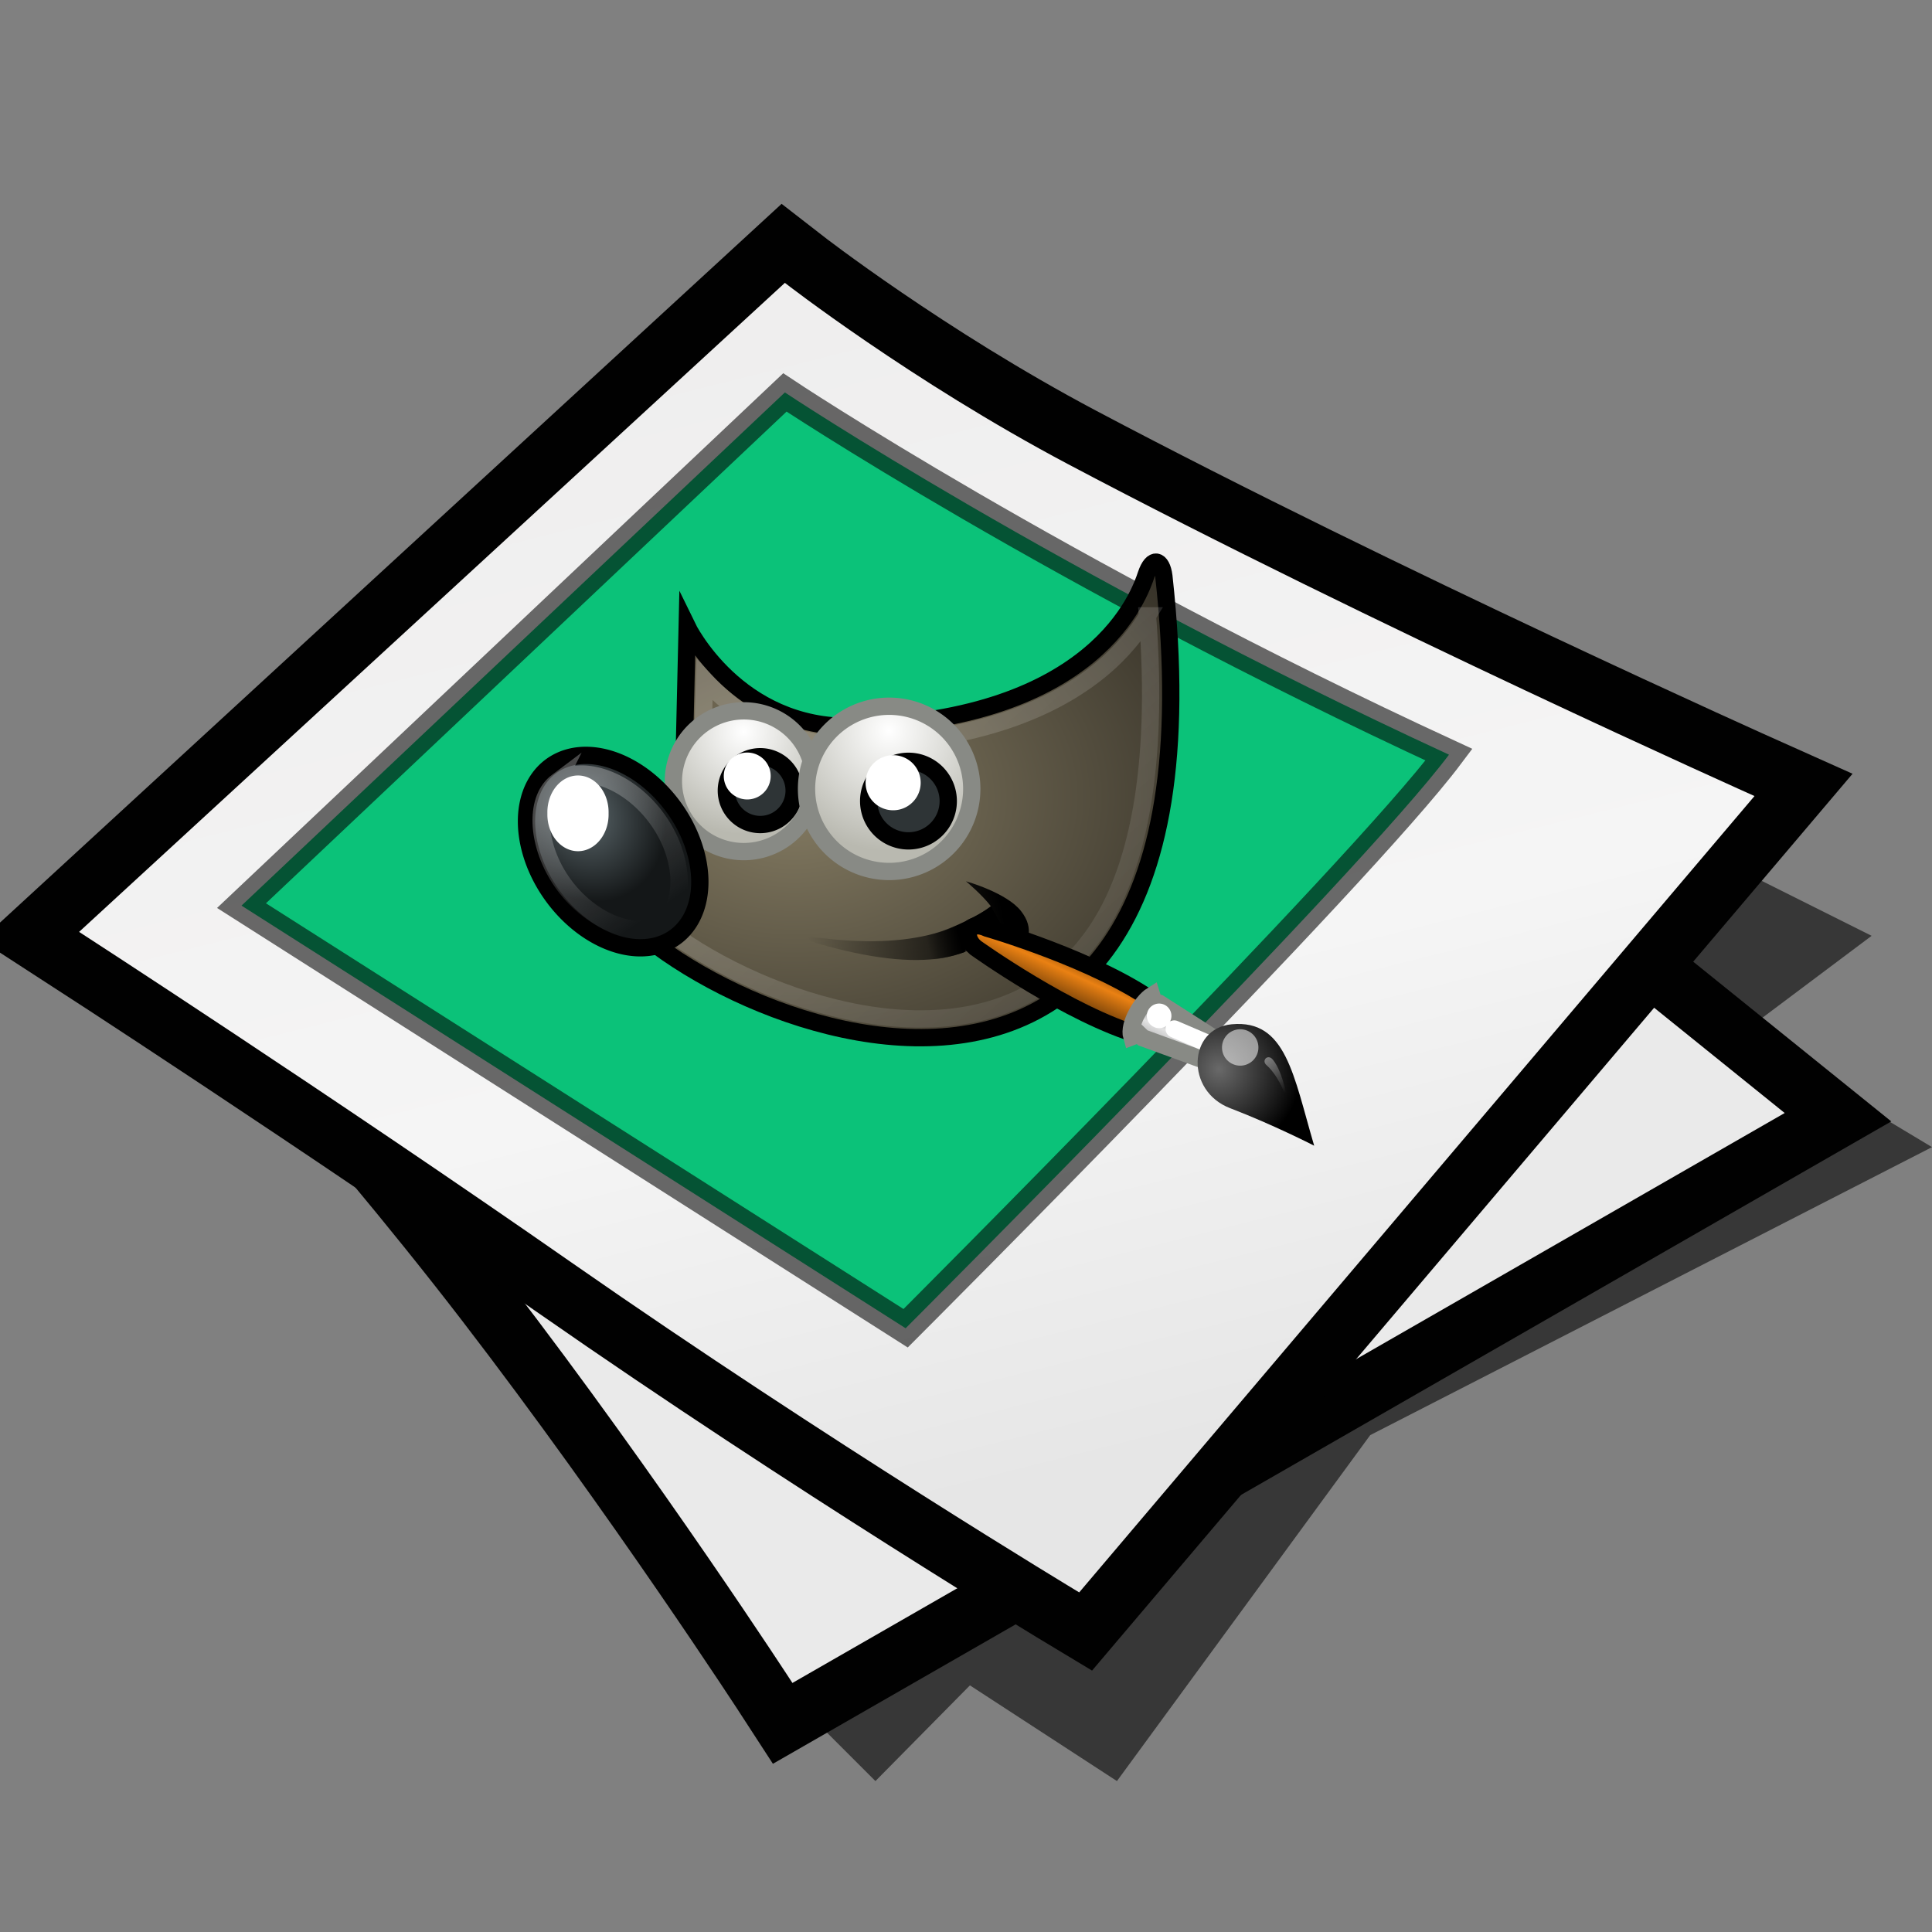 <?xml version="1.0" encoding="UTF-8" standalone="no"?>
<svg
   xmlns:dc="http://purl.org/dc/elements/1.1/"
   xmlns:cc="http://creativecommons.org/ns#"
   xmlns:rdf="http://www.w3.org/1999/02/22-rdf-syntax-ns#"
   xmlns:svg="http://www.w3.org/2000/svg"
   xmlns="http://www.w3.org/2000/svg"
   xmlns:xlink="http://www.w3.org/1999/xlink"
   xmlns:sodipodi="http://sodipodi.sourceforge.net/DTD/sodipodi-0.dtd"
   xmlns:inkscape="http://www.inkscape.org/namespaces/inkscape"
   version="1.1"
   width="64"
   height="64"
   color-interpolation="linearRGB"
   id="svg2"
   inkscape:version="0.91 r13725"
   sodipodi:docname="image-xcf.svg">
  <rect width="100%" height="100%" fill="#808080" stroke="none"/>
  <defs
     id="defs48">
    <radialGradient
       gradientTransform="matrix(0.571,0,0,0.333,26,35)"
       r="64"
       cy="0"
       cx="0"
       gradientUnits="userSpaceOnUse"
       id="gradient0">
      <stop
         id="stop11"
         stop-color="#eaeaea"
         offset="1" />
      <stop
         id="stop13"
         stop-color="#a3a3a3"
         offset="0.489" />
    </radialGradient>
    <linearGradient
       y2="27.99"
       x2="118.33"
       y1="-17.09"
       x1="107.04"
       gradientUnits="userSpaceOnUse"
       id="gradient1">
      <stop
         id="stop20"
         stop-color="#edecec"
         offset="0" />
      <stop
         id="stop22"
         stop-color="#f5f5f5"
         offset="0.673" />
      <stop
         id="stop24"
         stop-color="#e6e6e6"
         offset="1" />
    </linearGradient>
    <linearGradient
       y2="43.63"
       x2="78.9"
       y1="10.12"
       x1="80.48"
       gradientUnits="userSpaceOnUse"
       id="gradient2">
      <stop
         id="stop29"
         stop-color="#9aa5ec"
         offset="0" />
      <stop
         id="stop31"
         stop-color="#bfd2f9"
         offset="0.55" />
      <stop
         id="stop33"
         stop-color="#949aee"
         offset="1" />
    </linearGradient>
    <linearGradient
       y2="14.4"
       x2="-58.5"
       y1="43.08"
       x1="-62.14"
       gradientUnits="userSpaceOnUse"
       id="gradient3"
       gradientTransform="matrix(0.661,0,0,0.721,8.692,7.972)">
      <stop
         id="stop40"
         stop-opacity="0.859"
         stop-color="#c70484"
         offset="0" />
      <stop
         id="stop42"
         stop-color="#ee058e"
         offset="0.961" />
    </linearGradient>
    <linearGradient
       id="linearGradient6120">
      <stop
         id="stop6122"
         offset="0"
         style="stop-color:#508bc4;stop-opacity:1;" />
      <stop
         id="stop6124"
         offset="1"
         style="stop-color:#254b70;stop-opacity:1;" />
    </linearGradient>
    <inkscape:perspective
       id="perspective33"
       inkscape:persp3d-origin="32 : 21.333333 : 1"
       inkscape:vp_z="64 : 32 : 1"
       inkscape:vp_y="0 : 1000 : 0"
       inkscape:vp_x="0 : 32 : 1"
       sodipodi:type="inkscape:persp3d" />
    <inkscape:perspective
       sodipodi:type="inkscape:persp3d"
       inkscape:vp_x="0 : 32 : 1"
       inkscape:vp_y="0 : 1000 : 0"
       inkscape:vp_z="64 : 32 : 1"
       inkscape:persp3d-origin="32 : 21.333333 : 1"
       id="perspective35" />
    <inkscape:perspective
       sodipodi:type="inkscape:persp3d"
       inkscape:vp_x="0 : 0.5 : 1"
       inkscape:vp_y="0 : 1000 : 0"
       inkscape:vp_z="1 : 0.5 : 1"
       inkscape:persp3d-origin="0.5 : 0.33333333 : 1"
       id="perspective3281" />
    <linearGradient
       y2="44.975"
       x2="39.501"
       y1="16.748"
       x1="23.252"
       gradientUnits="userSpaceOnUse"
       id="aigrd5">
      <stop
         id="stop47"
         style="stop-color:#D2D2D2"
         offset="0" />
      <stop
         id="stop49"
         style="stop-color:#EDEDED"
         offset="1" />
    </linearGradient>
    <linearGradient
       y2="44.975"
       x2="39.501"
       y1="16.748"
       x1="23.252"
       gradientTransform="matrix(1.25,0,0,1.25,-9.342,-18.152)"
       gradientUnits="userSpaceOnUse"
       id="linearGradient3373"
       xlink:href="#aigrd5"
       inkscape:collect="always" />
    <inkscape:perspective
       sodipodi:type="inkscape:persp3d"
       inkscape:vp_x="0 : 32 : 1"
       inkscape:vp_y="0 : 1000 : 0"
       inkscape:vp_z="64 : 32 : 1"
       inkscape:persp3d-origin="32 : 21.333333 : 1"
       id="perspective3435" />
    <radialGradient
       gradientTransform="matrix(0.476,0.303,-0.175,0.275,16,30)"
       r="64"
       cy="0"
       cx="0"
       gradientUnits="userSpaceOnUse"
       id="gradient0-7">
      <stop
         id="stop3351"
         stop-color="#ff7575"
         offset="0" />
      <stop
         id="stop3353"
         stop-color="#c20505"
         offset="1" />
    </radialGradient>
    <radialGradient
       gradientTransform="matrix(0.476,0.303,-0.175,0.275,16,30)"
       r="64"
       cy="0"
       cx="0"
       gradientUnits="userSpaceOnUse"
       id="gradient1-9">
      <stop
         id="stop3358"
         stop-color="#c83636"
         offset="0" />
      <stop
         id="stop3360"
         stop-color="#790303"
         offset="1" />
    </radialGradient>
    <linearGradient
       y2="-40.87"
       x2="75.92"
       y1="-58.08"
       x1="49.43"
       gradientUnits="userSpaceOnUse"
       id="gradient2-6">
      <stop
         id="stop3365"
         stop-color="#f9dab6"
         offset="0" />
      <stop
         id="stop3367"
         stop-color="#e6a150"
         offset="1" />
    </linearGradient>
    <linearGradient
       y2="14.85"
       x2="130.69"
       y1="-42.58"
       x1="103.01"
       gradientUnits="userSpaceOnUse"
       id="gradient3-7">
      <stop
         id="stop3372"
         stop-color="#f0c38e"
         offset="0" />
      <stop
         id="stop3374"
         stop-color="#da7905"
         offset="1" />
    </linearGradient>
    <linearGradient
       y2="10.57"
       x2="134.29"
       y1="-44.55"
       x1="102.24"
       gradientUnits="userSpaceOnUse"
       id="gradient4">
      <stop
         id="stop3379"
         stop-color="#ffc682"
         offset="0" />
      <stop
         id="stop3381"
         stop-color="#edb26d"
         offset="1" />
    </linearGradient>
    <linearGradient
       y2="13.73"
       x2="129.56"
       y1="-22.67"
       x1="112.02"
       gradientUnits="userSpaceOnUse"
       id="gradient5">
      <stop
         id="stop3386"
         stop-color="#ffd9ac"
         offset="0" />
      <stop
         id="stop3388"
         stop-color="#f3b062"
         offset="1" />
    </linearGradient>
    <radialGradient
       gradientTransform="matrix(0.476,0.303,-0.175,0.275,16,30)"
       r="64"
       cy="0"
       cx="0"
       gradientUnits="userSpaceOnUse"
       id="gradient6">
      <stop
         id="stop3393"
         stop-color="#7bff75"
         offset="0" />
      <stop
         id="stop3395"
         stop-color="#0ec805"
         offset="1" />
    </radialGradient>
    <linearGradient
       y2="12.2"
       x2="-1.18"
       y1="40.06"
       x1="-6.78"
       gradientUnits="userSpaceOnUse"
       id="gradient7">
      <stop
         id="stop3402"
         stop-color="#a76404"
         offset="0" />
      <stop
         id="stop3404"
         stop-color="#7f4c00"
         offset="1" />
    </linearGradient>
    <linearGradient
       y2="6"
       x2="109.24"
       y1="-22.02"
       x1="103.38"
       gradientUnits="userSpaceOnUse"
       id="gradient9">
      <stop
         id="stop3416"
         stop-color="#fdebd4"
         offset="0" />
      <stop
         id="stop3418"
         stop-color="#f9dab6"
         offset="1" />
    </linearGradient>
    <inkscape:perspective
       id="perspective3281-0"
       inkscape:persp3d-origin="0.5 : 0.33333333 : 1"
       inkscape:vp_z="1 : 0.5 : 1"
       inkscape:vp_y="0 : 1000 : 0"
       inkscape:vp_x="0 : 0.5 : 1"
       sodipodi:type="inkscape:persp3d" />
    <inkscape:perspective
       id="perspective35-6"
       inkscape:persp3d-origin="32 : 21.333333 : 1"
       inkscape:vp_z="64 : 32 : 1"
       inkscape:vp_y="0 : 1000 : 0"
       inkscape:vp_x="0 : 32 : 1"
       sodipodi:type="inkscape:persp3d" />
    <inkscape:perspective
       sodipodi:type="inkscape:persp3d"
       inkscape:vp_x="0 : 32 : 1"
       inkscape:vp_y="0 : 1000 : 0"
       inkscape:vp_z="64 : 32 : 1"
       inkscape:persp3d-origin="32 : 21.333333 : 1"
       id="perspective33-2" />
    <linearGradient
       y2="19.699"
       x2="31.506"
       y1="35.01"
       x1="31.506"
       gradientUnits="userSpaceOnUse"
       id="aigrd7">
      <stop
         id="stop69"
         style="stop-color:#D0D6E5"
         offset="0" />
      <stop
         id="stop71"
         style="stop-color:#093A80"
         offset="1" />
    </linearGradient>
    <linearGradient
       y2="33.216"
       x2="31.493"
       y1="40.002"
       x1="31.458"
       gradientUnits="userSpaceOnUse"
       id="aigrd6">
      <stop
         id="stop54"
         style="stop-color:#163069"
         offset="0" />
      <stop
         id="stop56"
         style="stop-color:#83A1CB"
         offset="1" />
    </linearGradient>
    <linearGradient
       inkscape:collect="always"
       xlink:href="#XMLID_19_"
       id="linearGradient2887"
       gradientUnits="userSpaceOnUse"
       gradientTransform="matrix(0.246,5.862126e-2,-5.862126e-2,0.246,57.813,30.099)"
       x1="-114.611"
       y1="9.632"
       x2="-128.973"
       y2="23.996" />
    <radialGradient
       inkscape:collect="always"
       xlink:href="#XMLID_18_"
       id="radialGradient2885"
       gradientUnits="userSpaceOnUse"
       gradientTransform="matrix(5.403593e-2,1.038665e-2,-1.400931e-2,4.76266e-2,-74.346,221.024)"
       cx="1140.562"
       cy="-3927.592"
       fx="1140.562"
       fy="-3927.592"
       r="23.452" />
    <radialGradient
       inkscape:collect="always"
       xlink:href="#XMLID_17_"
       id="radialGradient2883"
       gradientUnits="userSpaceOnUse"
       gradientTransform="matrix(6.034392e-2,4.027995e-3,-4.99066e-3,4.879194e-2,-81.979,217.226)"
       cx="1771.706"
       cy="-3650.279"
       fx="1771.706"
       fy="-3650.279"
       r="43.113" />
    <radialGradient
       inkscape:collect="always"
       xlink:href="#XMLID_16_"
       id="radialGradient2881"
       gradientUnits="userSpaceOnUse"
       gradientTransform="matrix(0.253,0,0,0.253,-1.297,-3.467)"
       cx="444.371"
       cy="453.64"
       fx="444.371"
       fy="453.64"
       r="43.096" />
    <linearGradient
       inkscape:collect="always"
       xlink:href="#XMLID_15_"
       id="linearGradient2879"
       gradientUnits="userSpaceOnUse"
       gradientTransform="matrix(0.246,5.862126e-2,-5.862126e-2,0.246,57.813,30.099)"
       x1="-54.942"
       y1="66.934"
       x2="-61.257"
       y2="72.763" />
    <linearGradient
       inkscape:collect="always"
       xlink:href="#XMLID_14_"
       id="linearGradient2877"
       gradientUnits="userSpaceOnUse"
       gradientTransform="matrix(0.246,5.862126e-2,-5.862126e-2,0.246,57.813,30.099)"
       x1="-54.794"
       y1="67.411"
       x2="-60.871"
       y2="73.021" />
    <linearGradient
       inkscape:collect="always"
       xlink:href="#XMLID_13_"
       id="linearGradient2875"
       gradientUnits="userSpaceOnUse"
       gradientTransform="matrix(0.253,0,0,0.253,-1.297,-3.467)"
       x1="171.445"
       y1="182.497"
       x2="155.383"
       y2="189.76" />
    <linearGradient
       inkscape:collect="always"
       xlink:href="#XMLID_12_"
       id="linearGradient2873"
       gradientUnits="userSpaceOnUse"
       gradientTransform="matrix(0.246,5.862126e-2,-5.862126e-2,0.246,57.813,30.099)"
       x1="-84.267"
       y1="78.66"
       x2="-148.23"
       y2="-30.302" />
    <linearGradient
       inkscape:collect="always"
       xlink:href="#XMLID_11_"
       id="linearGradient2871"
       gradientUnits="userSpaceOnUse"
       gradientTransform="matrix(0.246,5.862126e-2,-5.862126e-2,0.246,57.813,30.099)"
       x1="-46.602"
       y1="113.914"
       x2="-141.743"
       y2="-11.607" />
    <linearGradient
       inkscape:collect="always"
       xlink:href="#XMLID_10_"
       id="linearGradient2869"
       gradientUnits="userSpaceOnUse"
       gradientTransform="matrix(0.253,0,0,0.253,-1.297,-3.467)"
       x1="115.251"
       y1="126.613"
       x2="166.357"
       y2="202.52" />
    <radialGradient
       inkscape:collect="always"
       xlink:href="#XMLID_9_"
       id="radialGradient2867"
       gradientUnits="userSpaceOnUse"
       gradientTransform="matrix(5.892526e-2,1.132399e-2,-1.400931e-2,4.76266e-2,-72.387,221.386)"
       cx="763.384"
       cy="-4392.899"
       fx="763.384"
       fy="-4392.899"
       r="475.341" />
    <linearGradient
       inkscape:collect="always"
       xlink:href="#XMLID_8_"
       id="linearGradient2865"
       gradientUnits="userSpaceOnUse"
       gradientTransform="matrix(0.246,5.862126e-2,-5.862126e-2,0.246,57.813,30.099)"
       x1="-124.227"
       y1="18.679"
       x2="-129.359"
       y2="23.812" />
    <linearGradient
       gradientTransform="matrix(0.973,0.231,-0.231,0.973,233.328,132.496)"
       y2="23.996"
       x2="-128.973"
       y1="9.632"
       x1="-114.611"
       gradientUnits="userSpaceOnUse"
       id="XMLID_19_">
      <stop
         id="stop3864"
         style="stop-color:#ffffff;stop-opacity:1;"
         offset="0" />
      <stop
         id="stop3865"
         style="stop-color:#ff0000;stop-opacity:1;"
         offset="1" />
    </linearGradient>
    <radialGradient
       inkscape:collect="always"
       xlink:href="#XMLID_18_"
       id="radialGradient1811"
       gradientUnits="userSpaceOnUse"
       gradientTransform="matrix(5.403593e-2,1.038665e-2,-1.400931e-2,4.76266e-2,-74.346,221.024)"
       cx="1140.562"
       cy="-3927.592"
       fx="1140.562"
       fy="-3927.592"
       r="23.452" />
    <radialGradient
       gradientUnits="userSpaceOnUse"
       gradientTransform="matrix(0.213,4.1e-2,-5.53e-2,0.188,-288.353,886.149)"
       fy="-3927.592"
       fx="1140.562"
       r="23.452"
       cy="-3927.592"
       cx="1140.562"
       id="XMLID_18_">
      <stop
         id="stop3857"
         style="stop-color:#FFFFFF"
         offset="0" />
      <stop
         id="stop3858"
         style="stop-color:#000000"
         offset="1" />
    </radialGradient>
    <radialGradient
       inkscape:collect="always"
       xlink:href="#XMLID_17_"
       id="radialGradient1814"
       gradientUnits="userSpaceOnUse"
       gradientTransform="matrix(6.034392e-2,4.027995e-3,-4.99066e-3,4.879194e-2,-81.979,217.226)"
       cx="1771.706"
       cy="-3650.279"
       fx="1771.706"
       fy="-3650.279"
       r="43.113" />
    <radialGradient
       gradientUnits="userSpaceOnUse"
       gradientTransform="matrix(0.238,1.59e-2,-1.97e-2,0.193,-318.481,871.156)"
       fy="-3650.279"
       fx="1771.706"
       r="43.113"
       cy="-3650.279"
       cx="1771.706"
       id="XMLID_17_">
      <stop
         id="stop3832"
         style="stop-color:#FFE091"
         offset="0.006" />
      <stop
         id="stop3833"
         style="stop-color:#FEDE8F"
         offset="0.094" />
      <stop
         id="stop3834"
         style="stop-color:#FAD988"
         offset="0.13" />
      <stop
         id="stop3835"
         style="stop-color:#F3CF7C"
         offset="0.156" />
      <stop
         id="stop3836"
         style="stop-color:#E9C26A"
         offset="0.177" />
      <stop
         id="stop3837"
         style="stop-color:#DCB054"
         offset="0.196" />
      <stop
         id="stop3838"
         style="stop-color:#D6A84A"
         offset="0.202" />
      <stop
         id="stop3839"
         style="stop-color:#D1A248"
         offset="0.299" />
      <stop
         id="stop3840"
         style="stop-color:#C19241"
         offset="0.425" />
      <stop
         id="stop3841"
         style="stop-color:#A87736"
         offset="0.567" />
      <stop
         id="stop3842"
         style="stop-color:#855227"
         offset="0.719" />
      <stop
         id="stop3843"
         style="stop-color:#824F26"
         offset="0.73" />
      <stop
         id="stop3844"
         style="stop-color:#663333"
         offset="0.848" />
      <stop
         id="stop3845"
         style="stop-color:#000000"
         offset="1" />
    </radialGradient>
    <radialGradient
       inkscape:collect="always"
       xlink:href="#XMLID_16_"
       id="radialGradient1817"
       gradientUnits="userSpaceOnUse"
       cx="444.371"
       cy="453.64"
       fx="444.371"
       fy="453.64"
       r="43.096"
       gradientTransform="matrix(0.253,0,0,0.253,-1.297,-3.467)" />
    <radialGradient
       gradientUnits="userSpaceOnUse"
       fy="453.64"
       fx="444.371"
       r="43.096"
       cy="453.64"
       cx="444.371"
       id="XMLID_16_">
      <stop
         id="stop3807"
         style="stop-color:#FFE091"
         offset="0.006" />
      <stop
         id="stop3808"
         style="stop-color:#FEDE8F"
         offset="0.094" />
      <stop
         id="stop3809"
         style="stop-color:#FAD988"
         offset="0.13" />
      <stop
         id="stop3810"
         style="stop-color:#F3CF7C"
         offset="0.156" />
      <stop
         id="stop3811"
         style="stop-color:#E9C26A"
         offset="0.177" />
      <stop
         id="stop3812"
         style="stop-color:#DCB054"
         offset="0.196" />
      <stop
         id="stop3813"
         style="stop-color:#D6A84A"
         offset="0.202" />
      <stop
         id="stop3814"
         style="stop-color:#D1A248"
         offset="0.299" />
      <stop
         id="stop3815"
         style="stop-color:#C19241"
         offset="0.425" />
      <stop
         id="stop3816"
         style="stop-color:#A87736"
         offset="0.567" />
      <stop
         id="stop3817"
         style="stop-color:#855227"
         offset="0.719" />
      <stop
         id="stop3818"
         style="stop-color:#824F26"
         offset="0.73" />
      <stop
         id="stop3819"
         style="stop-color:#663333"
         offset="0.848" />
      <stop
         id="stop3820"
         style="stop-color:#000000"
         offset="1" />
    </radialGradient>
    <linearGradient
       gradientTransform="matrix(0.973,0.231,-0.231,0.973,233.328,132.496)"
       y2="72.763"
       x2="-61.257"
       y1="66.934"
       x1="-54.942"
       gradientUnits="userSpaceOnUse"
       id="XMLID_15_">
      <stop
         id="stop3797"
         style="stop-color:#B2B2B2"
         offset="0" />
      <stop
         id="stop3798"
         style="stop-color:#E9E9EF"
         offset="0.236" />
      <stop
         id="stop3799"
         style="stop-color:#616161"
         offset="1" />
    </linearGradient>
    <linearGradient
       gradientTransform="matrix(0.973,0.231,-0.231,0.973,233.328,132.496)"
       y2="73.021"
       x2="-60.871"
       y1="67.411"
       x1="-54.794"
       gradientUnits="userSpaceOnUse"
       id="XMLID_14_">
      <stop
         id="stop3787"
         style="stop-color:#949494"
         offset="0" />
      <stop
         id="stop3788"
         style="stop-color:#CCCCCC"
         offset="0.236" />
      <stop
         id="stop3789"
         style="stop-color:#616161"
         offset="1" />
    </linearGradient>
    <linearGradient
       y2="189.76"
       x2="155.383"
       y1="182.497"
       x1="171.445"
       gradientUnits="userSpaceOnUse"
       id="XMLID_13_">
      <stop
         id="stop3780"
         style="stop-color:#7D7D99"
         offset="0" />
      <stop
         id="stop3781"
         style="stop-color:#585868"
         offset="1" />
    </linearGradient>
    <linearGradient
       gradientTransform="matrix(0.973,0.231,-0.231,0.973,233.328,132.496)"
       y2="-30.302"
       x2="-148.23"
       y1="78.66"
       x1="-84.267"
       gradientUnits="userSpaceOnUse"
       id="XMLID_12_">
      <stop
         id="stop3757"
         style="stop-color:#000000"
         offset="0" />
      <stop
         id="stop3758"
         style="stop-color:#110000"
         offset="0.006" />
      <stop
         id="stop3759"
         style="stop-color:#490000"
         offset="0.029" />
      <stop
         id="stop3760"
         style="stop-color:#760000"
         offset="0.05" />
      <stop
         id="stop3761"
         style="stop-color:#960000"
         offset="0.069" />
      <stop
         id="stop3762"
         style="stop-color:#AA0000"
         offset="0.085" />
      <stop
         id="stop3763"
         style="stop-color:#B10000"
         offset="0.096" />
      <stop
         id="stop3764"
         style="stop-color:#B20000"
         offset="0.096" />
      <stop
         id="stop3765"
         style="stop-color:#CE0000"
         offset="0.136" />
      <stop
         id="stop3766"
         style="stop-color:#E30000"
         offset="0.178" />
      <stop
         id="stop3767"
         style="stop-color:#F30000"
         offset="0.225" />
      <stop
         id="stop3768"
         style="stop-color:#FC0000"
         offset="0.278" />
      <stop
         id="stop3769"
         style="stop-color:#FF0000"
         offset="0.354" />
      <stop
         id="stop3770"
         style="stop-color:#CF0000"
         offset="1" />
    </linearGradient>
    <linearGradient
       gradientTransform="matrix(0.973,0.231,-0.231,0.973,233.328,132.496)"
       y2="-11.607"
       x2="-141.743"
       y1="113.914"
       x1="-46.602"
       gradientUnits="userSpaceOnUse"
       id="XMLID_11_">
      <stop
         id="stop3741"
         style="stop-color:#000000"
         offset="0" />
      <stop
         id="stop3742"
         style="stop-color:#0C0000"
         offset="0.028" />
      <stop
         id="stop3743"
         style="stop-color:#2E0000"
         offset="0.122" />
      <stop
         id="stop3744"
         style="stop-color:#4B0000"
         offset="0.223" />
      <stop
         id="stop3745"
         style="stop-color:#600000"
         offset="0.331" />
      <stop
         id="stop3746"
         style="stop-color:#700000"
         offset="0.448" />
      <stop
         id="stop3747"
         style="stop-color:#790000"
         offset="0.583" />
      <stop
         id="stop3748"
         style="stop-color:#7C0000"
         offset="0.775" />
      <stop
         id="stop3749"
         style="stop-color:#663333"
         offset="1" />
    </linearGradient>
    <linearGradient
       y2="202.52"
       x2="166.357"
       y1="126.613"
       x1="115.251"
       gradientUnits="userSpaceOnUse"
       id="XMLID_10_">
      <stop
         id="stop3725"
         style="stop-color:#000000"
         offset="0" />
      <stop
         id="stop3726"
         style="stop-color:#0C0000"
         offset="0.028" />
      <stop
         id="stop3727"
         style="stop-color:#2E0000"
         offset="0.122" />
      <stop
         id="stop3728"
         style="stop-color:#4B0000"
         offset="0.223" />
      <stop
         id="stop3729"
         style="stop-color:#600000"
         offset="0.331" />
      <stop
         id="stop3730"
         style="stop-color:#700000"
         offset="0.448" />
      <stop
         id="stop3731"
         style="stop-color:#790000"
         offset="0.583" />
      <stop
         id="stop3732"
         style="stop-color:#7C0000"
         offset="0.775" />
      <stop
         id="stop3733"
         style="stop-color:#663333"
         offset="1" />
    </linearGradient>
    <radialGradient
       inkscape:collect="always"
       xlink:href="#XMLID_9_"
       id="radialGradient1840"
       gradientUnits="userSpaceOnUse"
       gradientTransform="matrix(5.892526e-2,1.132399e-2,-1.400931e-2,4.76266e-2,-72.387,221.386)"
       cx="763.384"
       cy="-4392.899"
       fx="763.384"
       fy="-4392.899"
       r="475.341" />
    <radialGradient
       gradientUnits="userSpaceOnUse"
       gradientTransform="matrix(0.233,4.47e-2,-5.53e-2,0.188,-280.62,887.578)"
       fy="-4392.899"
       fx="763.384"
       r="475.341"
       cy="-4392.899"
       cx="763.384"
       id="XMLID_9_">
      <stop
         id="stop3698"
         style="stop-color:#FFE091"
         offset="0.006" />
      <stop
         id="stop3699"
         style="stop-color:#FEDE8F"
         offset="0.094" />
      <stop
         id="stop3700"
         style="stop-color:#FAD988"
         offset="0.13" />
      <stop
         id="stop3701"
         style="stop-color:#F3CF7C"
         offset="0.156" />
      <stop
         id="stop3702"
         style="stop-color:#E9C26A"
         offset="0.177" />
      <stop
         id="stop3703"
         style="stop-color:#DCB054"
         offset="0.196" />
      <stop
         id="stop3704"
         style="stop-color:#D6A84A"
         offset="0.202" />
      <stop
         id="stop3705"
         style="stop-color:#D1A248"
         offset="0.299" />
      <stop
         id="stop3706"
         style="stop-color:#C19241"
         offset="0.425" />
      <stop
         id="stop3707"
         style="stop-color:#A87736"
         offset="0.567" />
      <stop
         id="stop3708"
         style="stop-color:#855227"
         offset="0.719" />
      <stop
         id="stop3709"
         style="stop-color:#824F26"
         offset="0.73" />
      <stop
         id="stop3710"
         style="stop-color:#663333"
         offset="0.848" />
      <stop
         id="stop3711"
         style="stop-color:#000000"
         offset="1" />
    </radialGradient>
    <linearGradient
       gradientTransform="matrix(0.973,0.231,-0.231,0.973,233.328,132.496)"
       y2="23.812"
       x2="-129.359"
       y1="18.679"
       x1="-124.227"
       gradientUnits="userSpaceOnUse"
       id="XMLID_8_">
      <stop
         id="stop3691"
         style="stop-color:#FFFFFF"
         offset="0" />
      <stop
         id="stop3692"
         style="stop-color:#000000"
         offset="1" />
    </linearGradient>
    <linearGradient
       y2="104.894"
       x2="118.126"
       y1="122.581"
       x1="100.439"
       gradientUnits="userSpaceOnUse"
       id="XMLID_7_"
       gradientTransform="matrix(0.313,0,0,0.313,19.555,-21.496)">
      <stop
         id="stop3539"
         style="stop-color:#FFFFFF"
         offset="0" />
      <stop
         id="stop3540"
         style="stop-color:#E9E9EF"
         offset="1" />
    </linearGradient>
    <radialGradient
       gradientUnits="userSpaceOnUse"
       fy="116.782"
       fx="109.778"
       r="66.149"
       cy="116.782"
       cx="109.778"
       id="XMLID_6_"
       gradientTransform="matrix(0.313,0,0,0.313,19.555,-21.496)">
      <stop
         id="stop3524"
         style="stop-color:#B1E1FF"
         offset="0" />
      <stop
         id="stop3525"
         style="stop-color:#AEDFFF"
         offset="0.144" />
      <stop
         id="stop3526"
         style="stop-color:#A3D9FF"
         offset="0.266" />
      <stop
         id="stop3527"
         style="stop-color:#92CFFF"
         offset="0.38" />
      <stop
         id="stop3528"
         style="stop-color:#79C1FF"
         offset="0.489" />
      <stop
         id="stop3529"
         style="stop-color:#5AAEFF"
         offset="0.594" />
      <stop
         id="stop3530"
         style="stop-color:#57ADFF"
         offset="0.601" />
      <stop
         id="stop3531"
         style="stop-color:#0035ED"
         offset="1" />
    </radialGradient>
    <inkscape:perspective
       sodipodi:type="inkscape:persp3d"
       inkscape:vp_x="0 : 30 : 1"
       inkscape:vp_y="0 : 1000 : 0"
       inkscape:vp_z="65 : 30 : 1"
       inkscape:persp3d-origin="32.5 : 20 : 1"
       id="perspective4904" />
    <inkscape:perspective
       sodipodi:type="inkscape:persp3d"
       inkscape:vp_x="0 : 0.5 : 1"
       inkscape:vp_y="0 : 1000 : 0"
       inkscape:vp_z="1 : 0.5 : 1"
       inkscape:persp3d-origin="0.5 : 0.33333333 : 1"
       id="perspective5670" />
    <linearGradient
       id="linearGradient6492">
      <stop
         id="stop6494"
         offset="0"
         style="stop-color:black;stop-opacity:1" />
      <stop
         id="stop6496"
         offset="1"
         style="stop-color:black;stop-opacity:0" />
    </linearGradient>
    <linearGradient
       id="linearGradient6500">
      <stop
         id="stop6502"
         offset="0"
         style="stop-color:#857c63;stop-opacity:1" />
      <stop
         id="stop6504"
         offset="1"
         style="stop-color:#221f19;stop-opacity:1" />
    </linearGradient>
    <linearGradient
       id="linearGradient8524">
      <stop
         id="stop8526"
         offset="0"
         style="stop-color:white;stop-opacity:1" />
      <stop
         id="stop8528"
         offset="1"
         style="stop-color:white;stop-opacity:0" />
    </linearGradient>
    <linearGradient
       id="linearGradient6468">
      <stop
         id="stop6470"
         offset="0"
         style="stop-color:white;stop-opacity:1" />
      <stop
         id="stop6472"
         offset="1"
         style="stop-color:#b9b9b0;stop-opacity:1" />
    </linearGradient>
    <linearGradient
       id="linearGradient8542">
      <stop
         id="stop8544"
         offset="0"
         style="stop-color:#5b676b;stop-opacity:1" />
      <stop
         id="stop8546"
         offset="1"
         style="stop-color:#141718;stop-opacity:1" />
    </linearGradient>
    <linearGradient
       id="linearGradient6951">
      <stop
         id="stop6953"
         offset="0"
         style="stop-color:#6e3d09;stop-opacity:1" />
      <stop
         id="stop6959"
         offset="0.242"
         style="stop-color:#ea8113;stop-opacity:1" />
      <stop
         id="stop6961"
         offset="0.621"
         style="stop-color:#5c3307;stop-opacity:1" />
      <stop
         id="stop6955"
         offset="1"
         style="stop-color:#e07c12;stop-opacity:1" />
    </linearGradient>
    <linearGradient
       id="linearGradient6939">
      <stop
         id="stop6941"
         offset="0"
         style="stop-color:#bdbdbd;stop-opacity:1" />
      <stop
         id="stop6947"
         offset="0.333"
         style="stop-color:#e2e2e2;stop-opacity:1" />
      <stop
         id="stop6949"
         offset="0.667"
         style="stop-color:#a3a3a3;stop-opacity:1" />
      <stop
         id="stop6943"
         offset="1"
         style="stop-color:#ddd;stop-opacity:1" />
    </linearGradient>
    <linearGradient
       id="linearGradient6963">
      <stop
         id="stop6965"
         offset="0"
         style="stop-color:#696969;stop-opacity:1" />
      <stop
         id="stop6967"
         offset="1"
         style="stop-color:black;stop-opacity:1" />
    </linearGradient>
    <radialGradient
       r="19.229"
       fy="22.3"
       fx="18.558"
       cy="22.3"
       cx="18.558"
       gradientTransform="matrix(1.773,0,0,1.297,-76.575,-17.209)"
       gradientUnits="userSpaceOnUse"
       id="radialGradient6015"
       xlink:href="#linearGradient6500"
       inkscape:collect="always" />
    <linearGradient
       y2="30.293"
       x2="21.213"
       y1="28.083"
       x1="32.35"
       gradientTransform="translate(-64.071,-10.247)"
       gradientUnits="userSpaceOnUse"
       id="linearGradient6017"
       xlink:href="#linearGradient6492"
       inkscape:collect="always" />
    <linearGradient
       y2="46.986"
       x2="39.525"
       y1="19.111"
       x1="14.969"
       gradientTransform="translate(-60.234,-10.593)"
       gradientUnits="userSpaceOnUse"
       id="linearGradient6019"
       xlink:href="#linearGradient8524"
       inkscape:collect="always" />
    <radialGradient
       r="3.515"
       fy="19.598"
       fx="69.473"
       cy="19.598"
       cx="69.473"
       gradientTransform="matrix(1.685,0,0,1.685,-163.633,-25.076)"
       gradientUnits="userSpaceOnUse"
       id="radialGradient6021"
       xlink:href="#linearGradient6468"
       inkscape:collect="always" />
    <radialGradient
       r="4.831"
       fy="25.271"
       fx="6.024"
       cy="25.271"
       cx="6.024"
       gradientTransform="matrix(0.798,-0.46,0.537,0.931,-74.146,-8.006)"
       gradientUnits="userSpaceOnUse"
       id="radialGradient6023"
       xlink:href="#linearGradient8542"
       inkscape:collect="always" />
    <linearGradient
       y2="31.57"
       x2="5.985"
       y1="23.362"
       x1="6.305"
       gradientTransform="matrix(0.8,-0.599,0.599,0.8,-75.509,-3.265)"
       gradientUnits="userSpaceOnUse"
       id="linearGradient6025"
       xlink:href="#linearGradient8524"
       inkscape:collect="always" />
    <radialGradient
       r="3.515"
       fy="19.598"
       fx="69.473"
       cy="19.598"
       cx="69.473"
       gradientTransform="matrix(1.978,0,0,1.978,-175.592,-30.874)"
       gradientUnits="userSpaceOnUse"
       id="radialGradient6027"
       xlink:href="#linearGradient6468"
       inkscape:collect="always" />
    <linearGradient
       y2="11.182"
       x2="27.754"
       y1="19.24"
       x1="37.018"
       gradientTransform="translate(-49.305,1.878)"
       gradientUnits="userSpaceOnUse"
       id="linearGradient6029"
       xlink:href="#linearGradient6951"
       inkscape:collect="always" />
    <linearGradient
       y2="33.439"
       x2="23.109"
       y1="30.001"
       x1="19.395"
       gradientTransform="translate(-46.407,-1.803)"
       gradientUnits="userSpaceOnUse"
       id="linearGradient6031"
       xlink:href="#linearGradient6939"
       inkscape:collect="always" />
    <radialGradient
       r="7.579"
       fy="35.357"
       fx="15.415"
       cy="35.357"
       cx="15.415"
       gradientTransform="matrix(1.573,0,0,1.533,-55.367,-21.358)"
       gradientUnits="userSpaceOnUse"
       id="radialGradient6033"
       xlink:href="#linearGradient6963"
       inkscape:collect="always" />
    <linearGradient
       y2="42.282"
       x2="7.752"
       y1="37.752"
       x1="13.236"
       gradientTransform="matrix(0.755,0.395,-0.395,0.755,-25.912,6.533)"
       gradientUnits="userSpaceOnUse"
       id="linearGradient6035"
       xlink:href="#linearGradient8524"
       inkscape:collect="always" />
    <linearGradient
       y2="30.985"
       x2="24.329"
       y1="30.543"
       x1="26.163"
       gradientTransform="translate(-60.234,-10.593)"
       gradientUnits="userSpaceOnUse"
       id="linearGradient6037"
       xlink:href="#linearGradient6492"
       inkscape:collect="always" />
    <linearGradient
       y2="30.985"
       x2="24.329"
       y1="30.543"
       x1="26.163"
       gradientTransform="matrix(0.573,0,0,0.573,18.171,12.254)"
       gradientUnits="userSpaceOnUse"
       id="linearGradient6061"
       xlink:href="#linearGradient6492"
       inkscape:collect="always" />
    <radialGradient
       r="3.515"
       fy="19.598"
       fx="69.473"
       cy="19.598"
       cx="69.473"
       gradientTransform="matrix(1.134,0,0,1.134,-47.976,0.625)"
       gradientUnits="userSpaceOnUse"
       id="radialGradient6074"
       xlink:href="#linearGradient6468"
       inkscape:collect="always" />
    <linearGradient
       y2="31.57"
       x2="5.985"
       y1="23.362"
       x1="6.305"
       gradientTransform="matrix(0.459,-0.344,0.344,0.459,9.412,16.456)"
       gradientUnits="userSpaceOnUse"
       id="linearGradient6079"
       xlink:href="#linearGradient8524"
       inkscape:collect="always" />
    <radialGradient
       r="4.831"
       fy="25.271"
       fx="6.024"
       cy="25.271"
       cx="6.024"
       gradientTransform="matrix(0.457,-0.264,0.308,0.534,10.194,13.738)"
       gradientUnits="userSpaceOnUse"
       id="radialGradient6083"
       xlink:href="#linearGradient8542"
       inkscape:collect="always" />
    <radialGradient
       r="3.515"
       fy="19.598"
       fx="69.473"
       cy="19.598"
       cx="69.473"
       gradientTransform="matrix(0.966,0,0,0.966,-41.119,3.95)"
       gradientUnits="userSpaceOnUse"
       id="radialGradient6086"
       xlink:href="#linearGradient6468"
       inkscape:collect="always" />
    <linearGradient
       y2="46.986"
       x2="39.525"
       y1="19.111"
       x1="14.969"
       gradientTransform="matrix(0.573,0,0,0.573,18.171,12.254)"
       gradientUnits="userSpaceOnUse"
       id="linearGradient6089"
       xlink:href="#linearGradient8524"
       inkscape:collect="always" />
    <linearGradient
       y2="30.293"
       x2="21.213"
       y1="28.083"
       x1="32.35"
       gradientTransform="matrix(0.573,0,0,0.573,15.971,12.453)"
       gradientUnits="userSpaceOnUse"
       id="linearGradient6092"
       xlink:href="#linearGradient6492"
       inkscape:collect="always" />
    <radialGradient
       r="19.229"
       fy="22.3"
       fx="18.558"
       cy="22.3"
       cx="18.558"
       gradientTransform="matrix(1.017,0,0,0.744,8.801,8.461)"
       gradientUnits="userSpaceOnUse"
       id="radialGradient6095"
       xlink:href="#linearGradient6500"
       inkscape:collect="always" />
    <radialGradient
       r="7.579"
       fy="35.357"
       fx="15.415"
       cy="35.357"
       cx="15.415"
       gradientTransform="matrix(1.573,0,0,1.533,-55.367,-21.358)"
       gradientUnits="userSpaceOnUse"
       id="radialGradient6101"
       xlink:href="#linearGradient6963"
       inkscape:collect="always" />
    <linearGradient
       y2="42.282"
       x2="7.752"
       y1="37.752"
       x1="13.236"
       gradientTransform="matrix(0.039,-0.195,0.195,0.039,35.51,34.641)"
       gradientUnits="userSpaceOnUse"
       id="linearGradient6106"
       xlink:href="#linearGradient8524"
       inkscape:collect="always" />
    <radialGradient
       r="7.579"
       fy="35.357"
       fx="15.415"
       cy="35.357"
       cx="15.415"
       gradientTransform="matrix(-0.104,-0.352,0.343,-0.101,31.214,43.063)"
       gradientUnits="userSpaceOnUse"
       id="radialGradient6111"
       xlink:href="#linearGradient6963"
       inkscape:collect="always" />
    <linearGradient
       y2="33.439"
       x2="23.109"
       y1="30.001"
       x1="19.395"
       gradientTransform="matrix(-0.066,-0.224,0.224,-0.066,34.996,39.772)"
       gradientUnits="userSpaceOnUse"
       id="linearGradient6115"
       xlink:href="#linearGradient6939"
       inkscape:collect="always" />
    <linearGradient
       y2="11.182"
       x2="27.754"
       y1="19.24"
       x1="37.018"
       gradientTransform="matrix(-0.066,-0.224,0.224,-0.066,36.01,40.177)"
       gradientUnits="userSpaceOnUse"
       id="linearGradient6118"
       xlink:href="#linearGradient6951"
       inkscape:collect="always" />
  </defs>
  <sodipodi:namedview
     pagecolor="#ffffff"
     bordercolor="#666666"
     borderopacity="1"
     objecttolerance="10"
     gridtolerance="10"
     guidetolerance="10"
     inkscape:pageopacity="0"
     inkscape:pageshadow="2"
     inkscape:window-width="739"
     inkscape:window-height="497"
     id="namedview46"
     showgrid="false"
     inkscape:zoom="3.6875"
     inkscape:cx="2.7118644"
     inkscape:cy="32"
     inkscape:window-x="1047"
     inkscape:window-y="306"
     inkscape:window-maximized="0"
     inkscape:current-layer="svg2" />
  <path
     inkscape:connector-curvature="0"
     id="path6"
     d="m 27,57 2,2 3.13,-3.17 L 37,59 45.39,47.54 64,38 l -5,-3 2,2 -25,12 -9,8 z m 31,-23 4,-3 -4,-2 -3,3 3,2 z"
     style="fill:#010101;fill-opacity:0.573" />
  <path
     inkscape:connector-curvature="0"
     id="path8"
     d="m 6.25,30 c 0,0 5.62,6 10.62,12.5 5,6.5 9.38,13.25 9.38,13.25 L 59.12,36.87 32,15 6.25,30 Z"
     style="fill:none;stroke:#010101;stroke-width:4" />
  <path
     inkscape:connector-curvature="0"
     id="path15"
     d="m 6.25,30 c 0,0 5.62,6 10.62,12.5 5,6.5 9.38,13.25 9.38,13.25 L 59.12,36.87 32,15 6.25,30 Z"
     style="fill:url(#gradient0)" />
  <path
     inkscape:connector-curvature="0"
     id="path17"
     d="m 2.62,30.87 c 0,0 8.33,5.39 16.38,11 8.44,5.88 16.75,10.88 16.75,10.88 L 58.12,26.37 c 0,0 -12.68,-5.67 -22.75,-11 C 30.18,12.62 26,9.37 26,9.37 L 2.62,30.87 Z"
     style="fill:none;stroke:#010101;stroke-width:4" />
  <path
     inkscape:connector-curvature="0"
     id="path26"
     d="m 2.62,30.87 c 0,0 8.33,5.39 16.38,11 8.44,5.88 16.75,10.88 16.75,10.88 L 58.12,26.37 c 0,0 -12.68,-5.67 -22.75,-11 C 30.18,12.62 26,9.37 26,9.37 L 2.62,30.87 Z"
     style="fill:url(#gradient1)" />
  <path
     inkscape:connector-curvature="0"
     id="path35"
     d="M 8,30 30,44 C 30,44 45,29 48,25 35,19 26,13 26,13 L 8,30 Z"
     style="fill:#0bc279;fill-opacity:1" />
  <path
     inkscape:connector-curvature="0"
     id="path37"
     d="M 8,30 30,44 C 30,44 45,29 48,25 35,19 26,13 26,13 L 8,30 Z"
     style="fill:none;stroke:#010101;stroke-width:1;stroke-opacity:0.573" />
  <g
     id="Layer_x0020_4"
     style="color-interpolation:linearRGB;fill-rule:nonzero;stroke:#000000;stroke-miterlimit:4"
     transform="matrix(1.25,0,0,1.25,-62.535,-11.594)">
    <path
       inkscape:connector-curvature="0"
       style="fill:none;stroke:none"
       d="M 52,48 0,48 0,0 52,0 52,48 Z"
       id="path104" />
  </g>
  <g
     id="g8195"
     transform="translate(-1.356,1.356)">
    <path
       id="path4323"
       style="color:#000000;display:inline;overflow:visible;visibility:visible;color-interpolation:linearRGB;fill:url(#radialGradient6095);fill-opacity:1;fill-rule:evenodd;stroke:#000000;stroke-width:0.573;stroke-linecap:butt;stroke-linejoin:miter;stroke-miterlimit:10;stroke-dasharray:none;stroke-dashoffset:0;stroke-opacity:1;marker:none"
       d="m 24.12,19.404 c 0,0 1.648,3.399 5.504,3.303 8.081,-0.203 9.498,-4.418 9.701,-5.026 0.203,-0.608 0.513,-0.516 0.585,0.046 2.636,23.922 -18.29,13.658 -19.033,9.584 4.156,-1.216 3.142,-3.548 3.142,-3.548 l 0.101,-4.359 z"
       inkscape:connector-curvature="0" />
    <path
       id="path6480"
       style="color:#000000;display:inline;overflow:visible;visibility:visible;color-interpolation:linearRGB;fill:url(#linearGradient6092);fill-opacity:1;fill-rule:evenodd;stroke:none;stroke-width:1;marker:none"
       d="m 27.195,29.495 c 3.864,0.773 5.832,0.056 6.984,-0.833 -0.304,-0.393 -0.824,-0.824 -0.824,-0.824 0,0 1.349,0.375 1.825,0.988 0.474,0.612 0.176,0.988 0.052,1.771 -0.276,-0.687 -0.791,-0.945 -0.861,-1.218 -1.036,1.432 -3.616,1.372 -7.176,0.116 z"
       inkscape:connector-curvature="0" />
    <path
       id="path8520"
       style="color:#000000;display:inline;overflow:visible;visibility:visible;opacity:0.185;color-interpolation:linearRGB;fill:none;stroke:url(#linearGradient6089);stroke-width:0.573;stroke-linecap:butt;stroke-linejoin:miter;stroke-miterlimit:10;stroke-dasharray:none;stroke-dashoffset:0;stroke-opacity:1;marker:none"
       d="m 39.369,19.046 c -0.322,0.531 -0.806,1.166 -1.541,1.774 -1.509,1.249 -4.043,2.387 -8.189,2.491 -2.422,0.06 -3.987,-1.109 -4.946,-2.15 l -0.072,2.562 c 0.078,0.24 0.238,0.797 -0.036,1.559 -0.295,0.82 -1.235,1.658 -2.849,2.294 0.144,0.299 0.284,0.598 0.717,1.021 0.589,0.576 1.409,1.197 2.383,1.756 1.949,1.118 4.474,2.003 6.827,2.043 2.354,0.04 4.505,-0.708 5.985,-2.867 1.364,-1.99 2.112,-5.36 1.72,-10.483 z"
       inkscape:connector-curvature="0" />
    <path
       id="path4357"
       style="color:#000000;display:inline;overflow:visible;visibility:visible;color-interpolation:linearRGB;fill:url(#radialGradient6086);fill-opacity:1;fill-rule:evenodd;stroke:#888a85;stroke-width:0.573;stroke-linecap:butt;stroke-linejoin:miter;stroke-miterlimit:10;stroke-dasharray:none;stroke-dashoffset:0;stroke-opacity:1;marker:none"
       d="m 28.326,24.523 a 2.331,2.331 0 1 1 -4.663,0 2.331,2.331 0 1 1 4.663,0 z"
       inkscape:connector-curvature="0" />
    <path
       id="path5198"
       style="color:#000000;display:inline;overflow:visible;visibility:visible;color-interpolation:linearRGB;fill:url(#radialGradient6083);fill-opacity:1;fill-rule:evenodd;stroke:#000000;stroke-width:0.573;stroke-linecap:butt;stroke-linejoin:miter;stroke-miterlimit:10;stroke-dasharray:none;stroke-dashoffset:0;stroke-opacity:1;marker:none"
       d="m 23.682,25.401 a 3.497,2.483 54.192 1 1 -4.028,2.906 3.497,2.483 54.192 0 1 4.028,-2.906 z"
       inkscape:connector-curvature="0" />
    <path
       id="path4359"
       style="color:#000000;display:inline;overflow:visible;visibility:visible;color-interpolation:linearRGB;fill:#2e3436;fill-opacity:1;fill-rule:evenodd;stroke:#000000;stroke-width:0.573;stroke-linecap:butt;stroke-linejoin:miter;stroke-miterlimit:10;stroke-dasharray:none;stroke-dashoffset:0;stroke-opacity:1;marker:none"
       d="m 27.663,24.868 a 1.123,1.123 0 0 1 -2.245,0 1.123,1.123 0 1 1 2.245,0 z"
       inkscape:connector-curvature="0" />
    <path
       id="path6450"
       style="color:#000000;display:inline;overflow:visible;visibility:visible;opacity:0.281;color-interpolation:linearRGB;fill:none;stroke:url(#linearGradient6079);stroke-width:0.573;stroke-linecap:butt;stroke-linejoin:miter;stroke-miterlimit:10;stroke-dasharray:none;stroke-dashoffset:0;stroke-opacity:1;marker:none"
       d="m 19.825,24.53 c -0.366,0.274 -0.559,0.739 -0.542,1.369 0.017,0.63 0.266,1.401 0.776,2.083 0.51,0.681 1.181,1.137 1.78,1.331 0.6,0.194 1.1,0.139 1.466,-0.135 0.366,-0.274 0.56,-0.761 0.546,-1.394 -0.015,-0.633 -0.256,-1.389 -0.766,-2.068 -0.509,-0.68 -1.166,-1.124 -1.77,-1.316 -0.603,-0.192 -1.125,-0.143 -1.491,0.132 z"
       inkscape:connector-curvature="0" />
    <path
       id="path6446"
       style="color:#000000;display:inline;overflow:visible;visibility:visible;color-interpolation:linearRGB;fill:#ffffff;fill-opacity:1;fill-rule:evenodd;stroke:none;stroke-width:1;marker:none"
       d="m 21.516,25.587 a 1.014,1.216 0 1 1 -2.027,0 1.014,1.216 0 1 1 2.027,0 z"
       inkscape:connector-curvature="0" />
    <path
       id="path4361"
       style="color:#000000;display:inline;overflow:visible;visibility:visible;color-interpolation:linearRGB;fill:#ffffff;fill-opacity:1;fill-rule:evenodd;stroke:none;stroke-width:1;marker:none"
       d="m 26.886,24.35 a 0.777,0.777 0 1 1 -1.554,0 0.777,0.777 0 1 1 1.554,0 z"
       inkscape:connector-curvature="0" />
    <path
       id="path6462"
       style="color:#000000;display:inline;overflow:visible;visibility:visible;color-interpolation:linearRGB;fill:url(#radialGradient6074);fill-opacity:1;fill-rule:evenodd;stroke:#888a85;stroke-width:0.573;stroke-linecap:butt;stroke-linejoin:miter;stroke-miterlimit:10;stroke-dasharray:none;stroke-dashoffset:0;stroke-opacity:1;marker:none"
       d="m 33.547,24.776 a 2.737,2.737 0 0 1 -5.474,0 2.737,2.737 0 1 1 5.474,0 z"
       inkscape:connector-curvature="0" />
    <path
       id="path6464"
       style="color:#000000;display:inline;overflow:visible;visibility:visible;color-interpolation:linearRGB;fill:#2e3436;fill-opacity:1;fill-rule:evenodd;stroke:#000000;stroke-width:0.573;stroke-linecap:butt;stroke-linejoin:miter;stroke-miterlimit:10;stroke-dasharray:none;stroke-dashoffset:0;stroke-opacity:1;marker:none"
       d="m 32.768,25.181 a 1.318,1.318 0 1 1 -2.636,0 1.318,1.318 0 1 1 2.636,0 z"
       inkscape:connector-curvature="0" />
    <path
       id="path6466"
       style="color:#000000;display:inline;overflow:visible;visibility:visible;color-interpolation:linearRGB;fill:#ffffff;fill-opacity:1;fill-rule:evenodd;stroke:none;stroke-width:1;marker:none"
       d="m 31.855,24.573 a 0.912,0.912 0 1 1 -1.825,0 0.912,0.912 0 1 1 1.825,0 z"
       inkscape:connector-curvature="0" />
    <path
       d="m 39.15,32.95 0.531,-1.058 c -1.976,-1.446 -5.619,-2.498 -5.619,-2.498 -0.631,-0.294 -0.831,0.273 -0.393,0.642 0,0 3.115,2.233 5.481,2.914 z"
       style="color:#000000;display:inline;overflow:visible;visibility:visible;color-interpolation:linearRGB;fill:url(#linearGradient6118);fill-opacity:1;fill-rule:nonzero;stroke:#000000;stroke-width:0.573;stroke-linecap:round;stroke-linejoin:miter;stroke-miterlimit:4;stroke-dasharray:none;stroke-dashoffset:0;stroke-opacity:1;marker:none"
       id="path6937"
       inkscape:connector-curvature="0" />
    <path
       d="m 41.684,33.925 0.284,-0.63 -2.206,-1.413 -0.176,-0.015 -0.076,-0.243 c -0.32,0.201 -0.786,0.946 -0.663,1.365 l 0.238,-0.09 0.129,0.125 2.469,0.901 z"
       style="color:#000000;display:inline;overflow:visible;visibility:visible;color-interpolation:linearRGB;fill:url(#linearGradient6115);fill-opacity:1;fill-rule:nonzero;stroke:#888a85;stroke-width:0.573;stroke-linecap:round;stroke-linejoin:miter;stroke-miterlimit:4;stroke-dasharray:none;stroke-dashoffset:0;stroke-opacity:1;marker:none"
       id="path6935"
       inkscape:connector-curvature="0" />
    <path
       d="m 40.254,32.731 1.465,0.629"
       style="color:#000000;display:inline;overflow:visible;visibility:visible;color-interpolation:linearRGB;fill:none;stroke:#ffffff;stroke-width:0.573;stroke-linecap:round;stroke-linejoin:round;stroke-miterlimit:4;stroke-dasharray:none;stroke-dashoffset:0;stroke-opacity:1;marker:none"
       id="path6985"
       inkscape:connector-curvature="0" />
    <path
       d="m 44.89,36.598 c -0.688,-2.335 -0.932,-4.189 -2.729,-4.024 -1.449,0.133 -1.55,2.208 -0.053,2.781 1.442,0.552 2.782,1.242 2.782,1.242 z"
       style="color:#000000;display:inline;overflow:visible;visibility:visible;color-interpolation:linearRGB;fill:url(#radialGradient6111);fill-opacity:1;fill-rule:nonzero;stroke:none;stroke-width:0.2;marker:none"
       id="path6933"
       inkscape:connector-curvature="0" />
    <path
       d="m 42.269,32.764 a 0.603,0.603 0 1 1 0.341,1.157 0.603,0.603 0 1 1 -0.341,-1.157 z"
       style="color:#000000;display:inline;overflow:visible;visibility:visible;opacity:0.528;color-interpolation:linearRGB;fill:#ffffff;fill-opacity:1;fill-rule:nonzero;stroke:none;stroke-width:1;marker:none"
       id="path6971"
       inkscape:connector-curvature="0" />
    <path
       d="m 39.639,31.905 a 0.407,0.407 0 1 1 0.23,0.781 0.407,0.407 0 1 1 -0.23,-0.781 z"
       style="color:#000000;display:inline;overflow:visible;visibility:visible;color-interpolation:linearRGB;fill:#ffffff;fill-opacity:1;fill-rule:nonzero;stroke:none;stroke-width:1;marker:none"
       id="path6983"
       inkscape:connector-curvature="0" />
    <path
       d="m 44.027,35.201 c 0,0 -0.224,-0.838 -0.718,-1.274 -0.175,-0.154 0.045,-0.382 0.211,-0.182 0.357,0.431 0.508,1.456 0.508,1.456 z"
       style="color:#000000;display:inline;overflow:visible;visibility:visible;opacity:0.428;color-interpolation:linearRGB;fill:url(#linearGradient6106);fill-opacity:1;fill-rule:nonzero;stroke:none;stroke-width:1;marker:none"
       id="path1571"
       inkscape:connector-curvature="0" />
    <path
       id="path8532"
       style="color:#000000;display:inline;overflow:visible;visibility:visible;color-interpolation:linearRGB;fill:url(#linearGradient6061);fill-opacity:1;fill-rule:evenodd;stroke:none;stroke-width:1;marker:none"
       d="m 31.361,30.452 c 0.859,0.082 1.634,-0.156 1.956,-0.272 0.056,-0.318 0.308,-0.93 1.173,-0.97 l -0.304,-0.532 c 0,0 -1.128,0.773 -2.331,1.001 l -0.494,0.773 z"
       inkscape:connector-curvature="0" />
  </g>
</svg>
